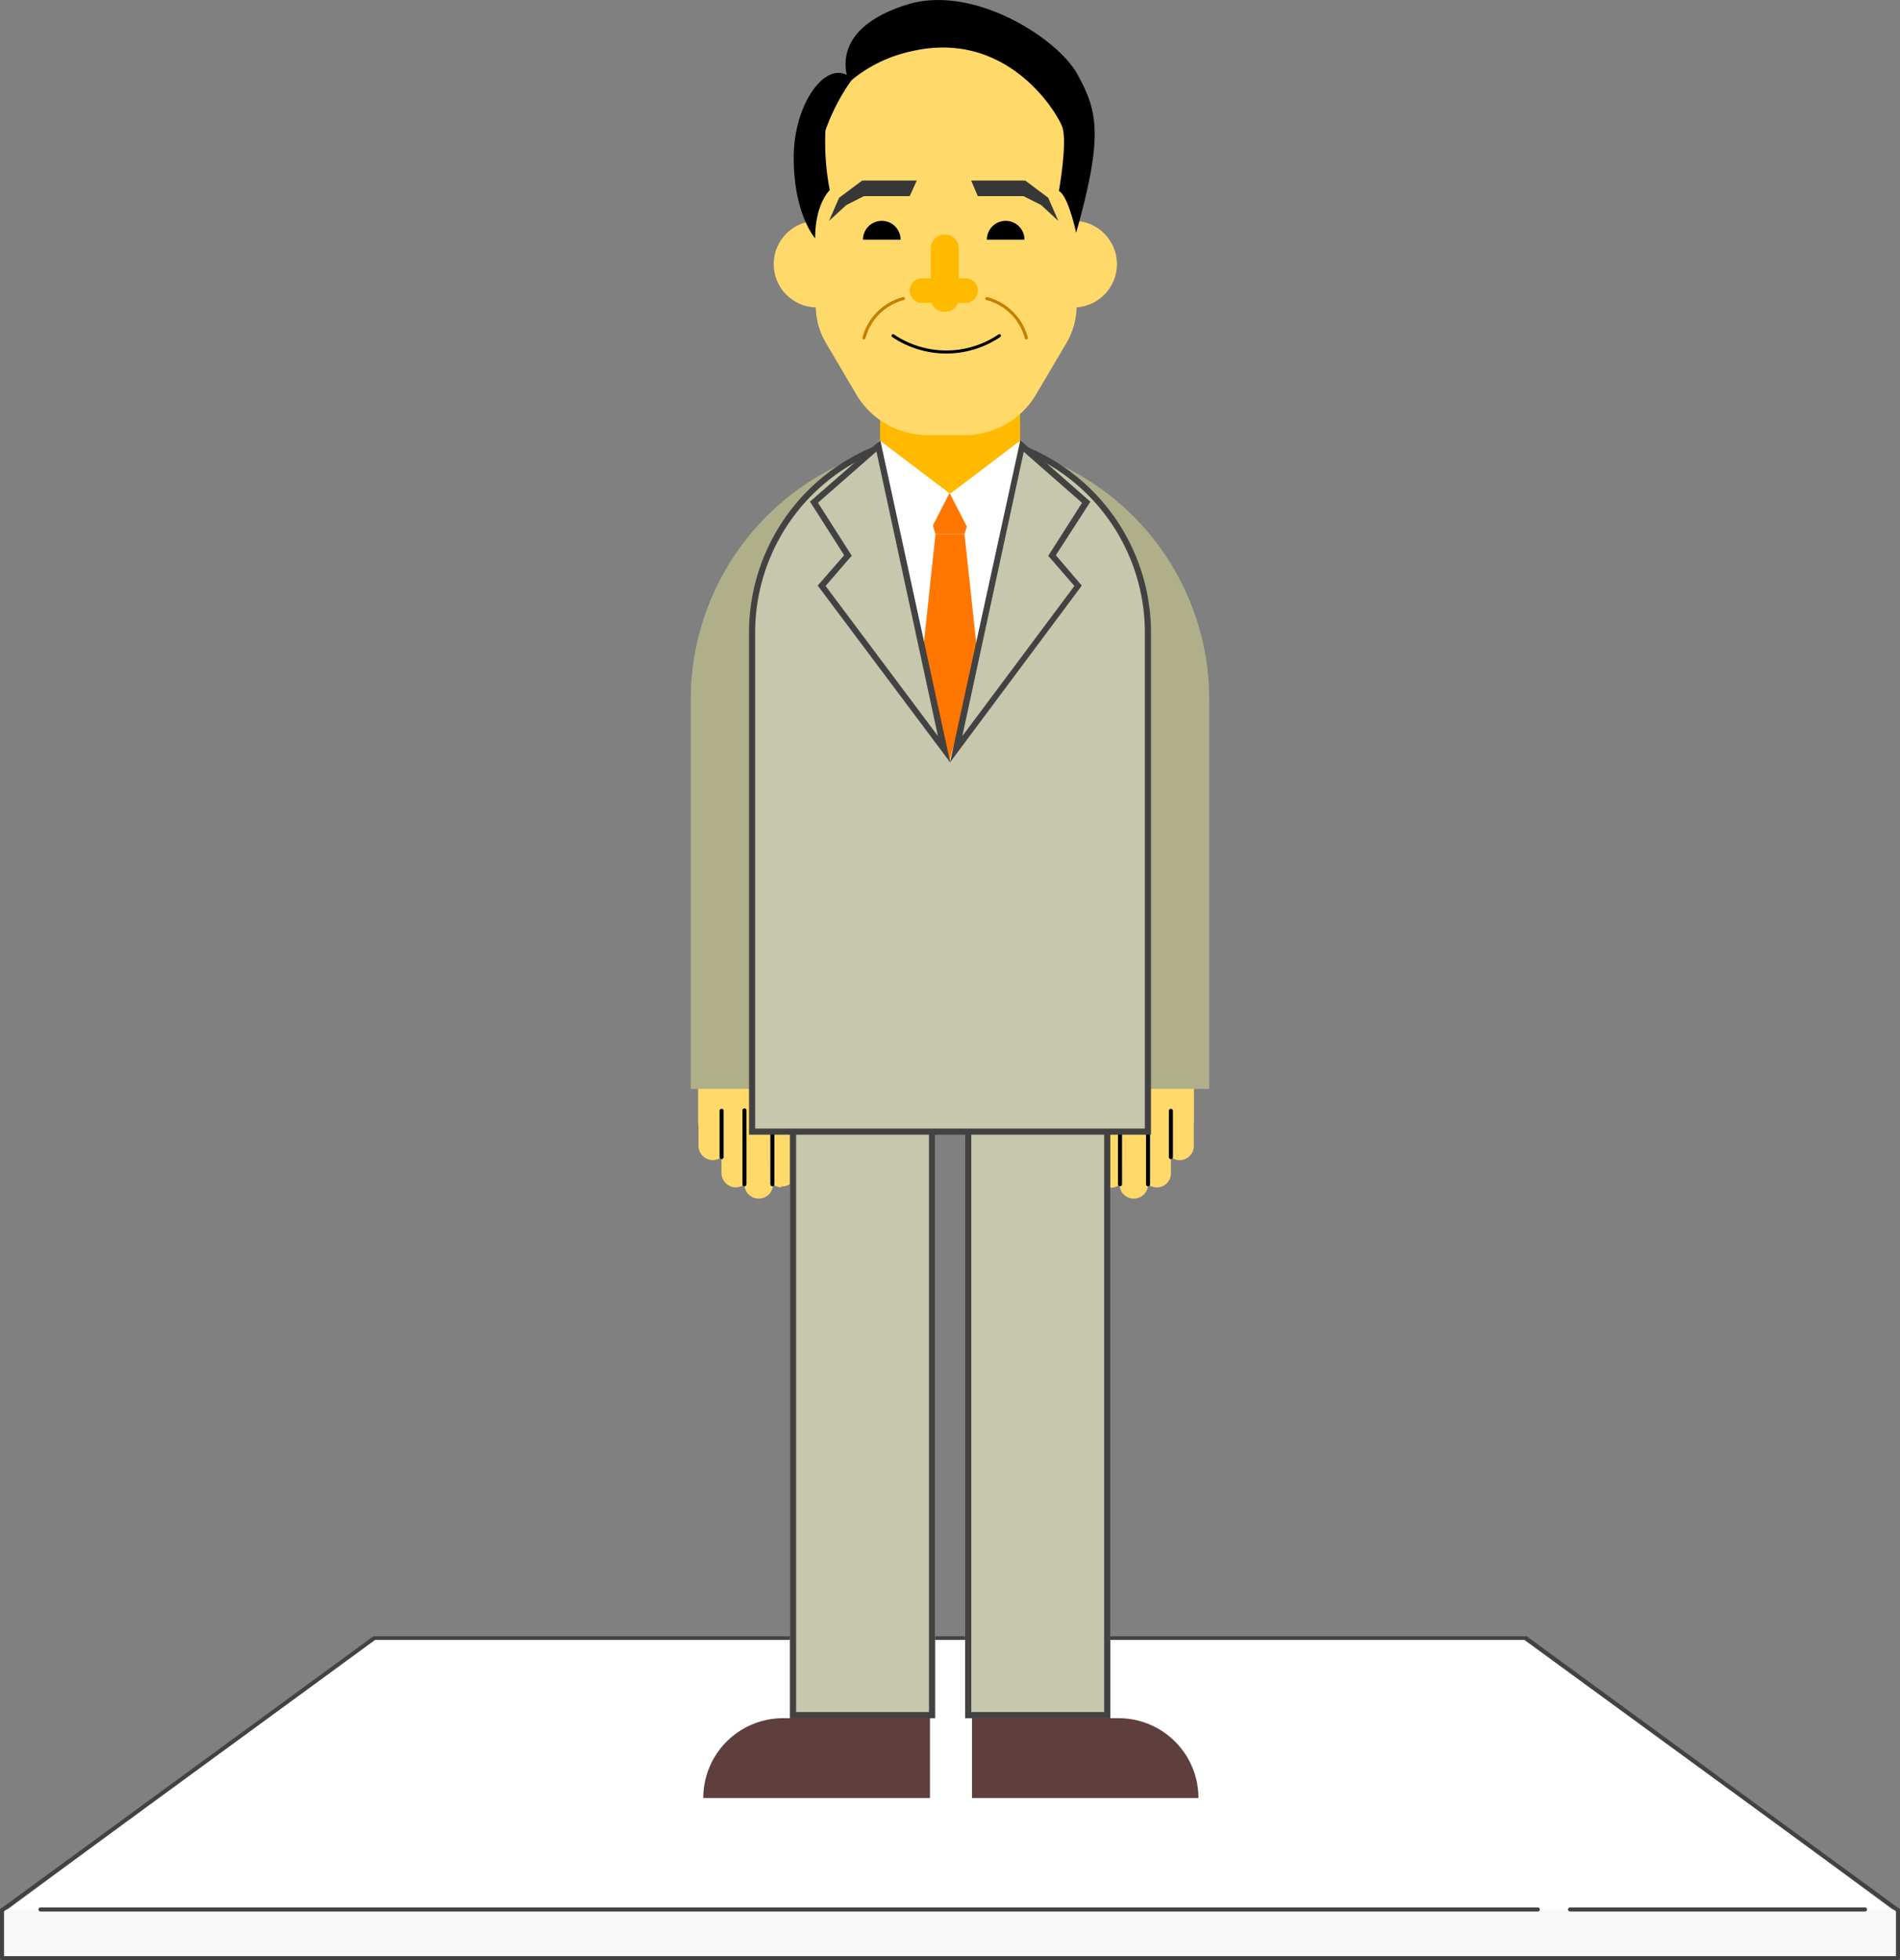 <svg id="圖層_1" data-name="圖層 1" xmlns="http://www.w3.org/2000/svg" viewBox="0 0 154.56 159.39"><rect x="0" y="0" width="154.56" height="159.39" fill="#808080" stroke="none"/><defs><style>.cls-1{fill:#fff;}.cls-2{fill:#f8f8f8;}.cls-3{fill:#424242;}.cls-4{fill:#5e3f3e;}.cls-5{fill:#ffda6a;}.cls-13,.cls-14,.cls-6,.cls-9{fill:none;}.cls-13,.cls-6{stroke:#000;}.cls-13,.cls-14,.cls-6{stroke-linecap:round;stroke-linejoin:round;}.cls-6{stroke-width:0.33px;}.cls-7{fill:#afaf8a;}.cls-8{fill:#c7c7ad;}.cls-9{stroke:#424242;stroke-miterlimit:10;stroke-width:0.5px;}.cls-10{fill:#ffba00;}.cls-11{fill:#f70;}.cls-12{fill:#373737;}.cls-13,.cls-14{stroke-width:0.25px;}.cls-14{stroke:#c48000;}</style></defs><title>Song</title><g id="Song"><g id="Group_8994" data-name="Group 8994"><g id="Path_2801" data-name="Path 2801"><path id="Path_2863" data-name="Path 2863" class="cls-1" d="M30.46,133.64h93.63l30.3,22.41H.17Z" transform="translate(0 -0.45)"/></g><g id="Rectangle_1361" data-name="Rectangle 1361"><rect id="Rectangle_1396" data-name="Rectangle 1396" class="cls-2" x="0.17" y="155.27" width="154.23" height="3.95"/></g><g id="Group_8257" data-name="Group 8257"><path id="Path_2864" data-name="Path 2864" class="cls-3" d="M154.39,159.84H.17a.17.17,0,0,1-.17-.16H0v-3.91a.16.16,0,0,1,.13-.16l30.24-22.1a.15.15,0,0,1,.1,0H124.1a.19.19,0,0,1,.1,0l30.23,22.1a.15.15,0,0,1,.13.16v3.91a.16.16,0,0,1-.16.16h0ZM.33,159.52h153.9v-3.65L124,133.8H30.52L.33,155.87Z" transform="translate(0 -0.45)"/></g><g id="Group_8258" data-name="Group 8258"><path id="Path_2865" data-name="Path 2865" class="cls-3" d="M125.1,155.89H3.29a.17.17,0,0,1-.16-.17h0a.16.16,0,0,1,.16-.16H125.1a.16.16,0,0,1,.16.16h0a.17.17,0,0,1-.16.17Z" transform="translate(0 -0.45)"/></g><g id="Group_8259" data-name="Group 8259"><path id="Path_2866" data-name="Path 2866" class="cls-3" d="M151.72,155.89h-24a.18.18,0,0,1-.17-.17.17.17,0,0,1,.17-.16h24a.16.16,0,0,1,.16.16h0a.17.17,0,0,1-.16.17Z" transform="translate(0 -0.45)"/></g></g><g id="Group_9002" data-name="Group 9002"><path id="Rectangle_1724" data-name="Rectangle 1724" class="cls-4" d="M97.51,146.66H79.07v-6.49H91a6.49,6.49,0,0,1,6.49,6.49Z" transform="translate(0 -0.45)"/><g id="Group_9001" data-name="Group 9001"><g id="Group_9000" data-name="Group 9000"><g id="Group_8996" data-name="Group 8996"><g id="Group_8995" data-name="Group 8995"><path id="Path_2966" data-name="Path 2966" class="cls-5" d="M97.12,91.63V86.56a5.06,5.06,0,0,0-1.21-3.45,4.63,4.63,0,0,0-3.56-1.44,4.46,4.46,0,0,0-4.64,4.23,25,25,0,0,1-1.45,4.77h0a.66.66,0,0,0,0,.55.68.68,0,0,0,.45.34,2,2,0,0,0,.43.06A1.92,1.92,0,0,0,88.9,90.2l.31-.86v6.53a1.16,1.16,0,1,0,2.32,0V93a2.19,2.19,0,0,1,2.57,0,1.16,1.16,0,0,1,1.57-.46,1.13,1.13,0,0,1,.3.24A1.16,1.16,0,0,0,97.12,91.63Z" transform="translate(0 -0.45)"/><path id="Path_2967" data-name="Path 2967" class="cls-5" d="M90.36,97a1.19,1.19,0,0,0,.71-.24h0a1.16,1.16,0,0,0,2.32,0h0A1.15,1.15,0,0,0,95,96.58a1.14,1.14,0,0,0,.25-.71V94.54a1.14,1.14,0,0,0,1.62-.2,1.07,1.07,0,0,0,.24-.71V86.56" transform="translate(0 -0.45)"/><path id="Path_2968" data-name="Path 2968" class="cls-5" d="M96.68,86.56v7.07a.71.71,0,0,1-.69.73.7.7,0,0,1-.73-.68V90.23a.23.23,0,1,0-.45,0h0v5.64a.71.71,0,0,1-1.42,0V90.23a.23.23,0,1,0-.45,0h0v6.56a.7.7,0,0,1-.73.68.72.72,0,0,1-.69-.68V90.23a.22.22,0,1,0-.44,0h0v5.64a.73.73,0,0,1-.71.71" transform="translate(0 -0.45)"/><rect id="Rectangle_1725" data-name="Rectangle 1725" class="cls-5" x="91.52" y="91.22" width="1.87" height="3.53"/></g><line id="Line_57" data-name="Line 57" class="cls-6" x1="91.11" y1="90.29" x2="91.11" y2="96.3"/><line id="Line_58" data-name="Line 58" class="cls-6" x1="93.39" y1="90.29" x2="93.39" y2="96.3"/><line id="Line_59" data-name="Line 59" class="cls-6" x1="95.25" y1="90.33" x2="95.25" y2="94.09"/></g><g id="Group_8998" data-name="Group 8998"><g id="Group_8997" data-name="Group 8997"><path id="Path_2969" data-name="Path 2969" class="cls-5" d="M58,92.79a1.15,1.15,0,0,1,1.63-.08,1.13,1.13,0,0,1,.24.3,1.15,1.15,0,0,1,1.63-.07,1,1,0,0,1,.24.3,1.18,1.18,0,0,0,.71-.25v2.89a1.16,1.16,0,0,0,2.31,0V89.34l.31.87a1.92,1.92,0,0,0,1.73,1.42,2,2,0,0,0,.42,0,.71.71,0,0,0,.46-.35.66.66,0,0,0,0-.55h0a24.56,24.56,0,0,1-1.45-4.77,4.46,4.46,0,0,0-4.63-4.23A4.66,4.66,0,0,0,58,83.11a5.06,5.06,0,0,0-1.21,3.45v5.07A1.15,1.15,0,0,0,58,92.79Z" transform="translate(0 -0.45)"/><path id="Path_2970" data-name="Path 2970" class="cls-5" d="M63.58,97a1.18,1.18,0,0,1-.7-.24h0a1.16,1.16,0,1,1-2.32,0h0a1.15,1.15,0,0,1-1.62-.21,1.14,1.14,0,0,1-.25-.71V94.54a1.15,1.15,0,0,1-1.62-.2,1.14,1.14,0,0,1-.25-.71V86.56" transform="translate(0 -0.45)"/><path id="Path_2971" data-name="Path 2971" class="cls-5" d="M57.27,86.56v7.07a.71.71,0,1,0,1.42,0v-3.4a.23.23,0,1,1,.45,0h0v5.64a.71.71,0,0,0,1.42,0V90.23a.23.23,0,1,1,.45,0h0v6.56a.71.71,0,1,0,1.42,0V90.23a.22.22,0,0,1,.22-.23.24.24,0,0,1,.23.23h0v5.64a.71.71,0,0,0,.7.71" transform="translate(0 -0.45)"/><rect id="Rectangle_1726" data-name="Rectangle 1726" class="cls-5" x="60.56" y="91.22" width="1.87" height="3.53"/></g><line id="Line_60" data-name="Line 60" class="cls-6" x1="62.83" y1="90.29" x2="62.83" y2="96.3"/><line id="Line_61" data-name="Line 61" class="cls-6" x1="60.56" y1="90.29" x2="60.56" y2="96.3"/><line id="Line_62" data-name="Line 62" class="cls-6" x1="58.7" y1="90.33" x2="58.7" y2="94.09"/></g><g id="Group_8999" data-name="Group 8999"><path id="Rectangle_1727" data-name="Rectangle 1727" class="cls-7" d="M77.28,36.25h0A21.09,21.09,0,0,1,98.37,57.34V89H56.19V57.34A21.09,21.09,0,0,1,77.28,36.25Z" transform="translate(0 -0.45)"/></g><g id="Rectangle_1728" data-name="Rectangle 1728"><rect class="cls-8" x="64.26" y="87.29" width="11.81" height="52.43"/><rect class="cls-9" x="64.51" y="87.54" width="11.31" height="51.93"/></g><g id="Rectangle_1729" data-name="Rectangle 1729"><rect class="cls-8" x="78.51" y="87.29" width="11.81" height="52.43"/><rect class="cls-9" x="78.76" y="87.54" width="11.31" height="51.93"/></g><g id="Path_2972" data-name="Path 2972"><path class="cls-8" d="M93.38,92.47H61.18V51.9a16.1,16.1,0,1,1,32.2,0Z" transform="translate(0 -0.45)"/><path class="cls-3" d="M77.28,36.05A15.84,15.84,0,0,0,61.43,51.9V92.22h31.7V51.9A15.84,15.84,0,0,0,77.28,36.05m0-.5A16.35,16.35,0,0,1,93.63,51.9V92.72H60.93V51.9A16.35,16.35,0,0,1,77.28,35.55Z" transform="translate(0 -0.45)"/></g><rect id="Rectangle_1730" data-name="Rectangle 1730" class="cls-10" x="71.59" y="30.07" width="11.39" height="17.55"/><path id="Path_2973" data-name="Path 2973" class="cls-1" d="M69.23,39.43l8,1.13,8-1.13-8,23Z" transform="translate(0 -0.45)"/><path id="Path_2974" data-name="Path 2974" class="cls-11" d="M78.46,43.88H76.1l-1-3.3h4.36Z" transform="translate(0 -0.45)"/><path id="Path_2975" data-name="Path 2975" class="cls-11" d="M76.1,43.88h2.36l1.1,10.23-2.37,8.34L75,54.19Z" transform="translate(0 -0.45)"/><circle id="Ellipse_427" data-name="Ellipse 427" class="cls-5" cx="66.46" cy="21.48" r="3.52"/><circle id="Ellipse_428" data-name="Ellipse 428" class="cls-5" cx="87.34" cy="21.48" r="3.52"/><path id="Path_2976" data-name="Path 2976" class="cls-5" d="M78.43,35.83H75.52a6.73,6.73,0,0,1-5.81-3.22L67.2,28.36a6,6,0,0,1-.84-3.06V13.7c0-5.5,4.78-10,10.61-10h0c5.83,0,10.61,4.51,10.61,10V25.3a6,6,0,0,1-.84,3.06l-2.51,4.25A6.73,6.73,0,0,1,78.43,35.83Z" transform="translate(0 -0.45)"/><path id="Path_2977" data-name="Path 2977" d="M69.08,7.13S67,2.9,73.87.8C79.24-.82,86.08,3.6,87.65,6.5s2.18,4.81-.11,12.88c0,0-.63-3-1.4-3.4,0,0,.71-4,.27-5.21s-4.53-8-12.35-6.13A11.34,11.34,0,0,0,69.08,7.13Z" transform="translate(0 -0.45)"/><path id="Path_2978" data-name="Path 2978" d="M69.34,6.87a16.52,16.52,0,0,0-2.19,4.18,20.31,20.31,0,0,0,.35,4.86S66.31,17,66.31,19.83c0,0-1.79-2-1.74-6.73C64.61,8.77,67.34,5,69.34,6.87Z" transform="translate(0 -0.45)"/><path id="Path_2979" data-name="Path 2979" class="cls-12" d="M79,15.13H83.4l1.87,1.4.82,1.88-1.4-1.29-1.43-.72H79.54" transform="translate(0 -0.45)"/><path id="Path_2980" data-name="Path 2980" class="cls-12" d="M74.58,15.13H70.14l-1.88,1.4-.82,1.88,1.41-1.29,1.43-.72H74" transform="translate(0 -0.45)"/><path id="Path_2981" data-name="Path 2981" d="M70.2,19.94a1.53,1.53,0,1,1,3.06,0" transform="translate(0 -0.45)"/><path id="Path_2982" data-name="Path 2982" d="M80.28,19.94a1.53,1.53,0,0,1,3.06,0" transform="translate(0 -0.45)"/><path id="Rectangle_1731" data-name="Rectangle 1731" class="cls-10" d="M75,23.08h3.55a1,1,0,0,1,1,1h0a1,1,0,0,1-1,1H75a1,1,0,0,1-1-1h0A1,1,0,0,1,75,23.08Z" transform="translate(0 -0.45)"/><path id="Rectangle_1732" data-name="Rectangle 1732" class="cls-10" d="M76.81,19.52h0A1.14,1.14,0,0,1,78,20.67v4a1.14,1.14,0,0,1-1.14,1.15h0a1.14,1.14,0,0,1-1.15-1.15v-4A1.14,1.14,0,0,1,76.81,19.52Z" transform="translate(0 -0.45)"/><g id="Path_2983" data-name="Path 2983"><path class="cls-1" d="M79.6,44.5l-2-3.86,5.32-4L85,39.4Z" transform="translate(0 -0.45)"/><path class="cls-1" d="M82.87,37l-5,3.76,1.74,3.38,5-4.72L82.87,37m.1-.7,2.36,3.18-5.8,5.48-2.25-4.35Z" transform="translate(0 -0.45)"/></g><g id="Path_2984" data-name="Path 2984"><path class="cls-1" d="M75,44.5l-5.4-5.1,2.07-2.8,5.32,4Z" transform="translate(0 -0.45)"/><path class="cls-1" d="M71.69,37,69.9,39.37l5,4.72,1.74-3.38-5-3.76m-.1-.7,5.69,4.31L75,44.91l-5.8-5.48Z" transform="translate(0 -0.45)"/></g><g id="Path_2985" data-name="Path 2985"><path class="cls-8" d="M76.79,61.38l-10-13.29,2-2.32.12-.14-.1-.16-2.66-4.19,5.21-4.57Z" transform="translate(0 -0.45)"/><path class="cls-3" d="M71.28,37.18l-4.74,4.15,2.55,4,.2.31-.25.28L67.16,48.1,76.3,60.31l-5-23.13m.31-.93,5.69,26.2L66.52,48.07l2.15-2.47-2.78-4.36Z" transform="translate(0 -0.45)"/></g><g id="Path_2986" data-name="Path 2986"><path class="cls-8" d="M77.77,61.38l5.36-24.67,5.21,4.57-2.66,4.19-.1.16.12.14,2,2.32Z" transform="translate(0 -0.45)"/><path class="cls-3" d="M83.28,37.18l-5,23.13L87.4,48.1l-1.88-2.17-.25-.28.2-.31,2.55-4-4.74-4.15M83,36.25l5.7,5L85.89,45.6,88,48.07,77.28,62.45Z" transform="translate(0 -0.45)"/></g><path id="Path_2987" data-name="Path 2987" class="cls-13" d="M81.3,27.75a7.73,7.73,0,0,1-8.65,0" transform="translate(0 -0.45)"/><path id="Path_2988" data-name="Path 2988" class="cls-14" d="M80.28,24.73a4.5,4.5,0,0,1,3.21,3.2" transform="translate(0 -0.45)"/><path id="Path_2989" data-name="Path 2989" class="cls-14" d="M73.49,24.73a4.5,4.5,0,0,0-3.21,3.2" transform="translate(0 -0.45)"/></g><path id="Rectangle_1733" data-name="Rectangle 1733" class="cls-4" d="M63.71,140.17H75.65v6.49H57.21A6.49,6.49,0,0,1,63.71,140.17Z" transform="translate(0 -0.45)"/></g></g></g></svg>